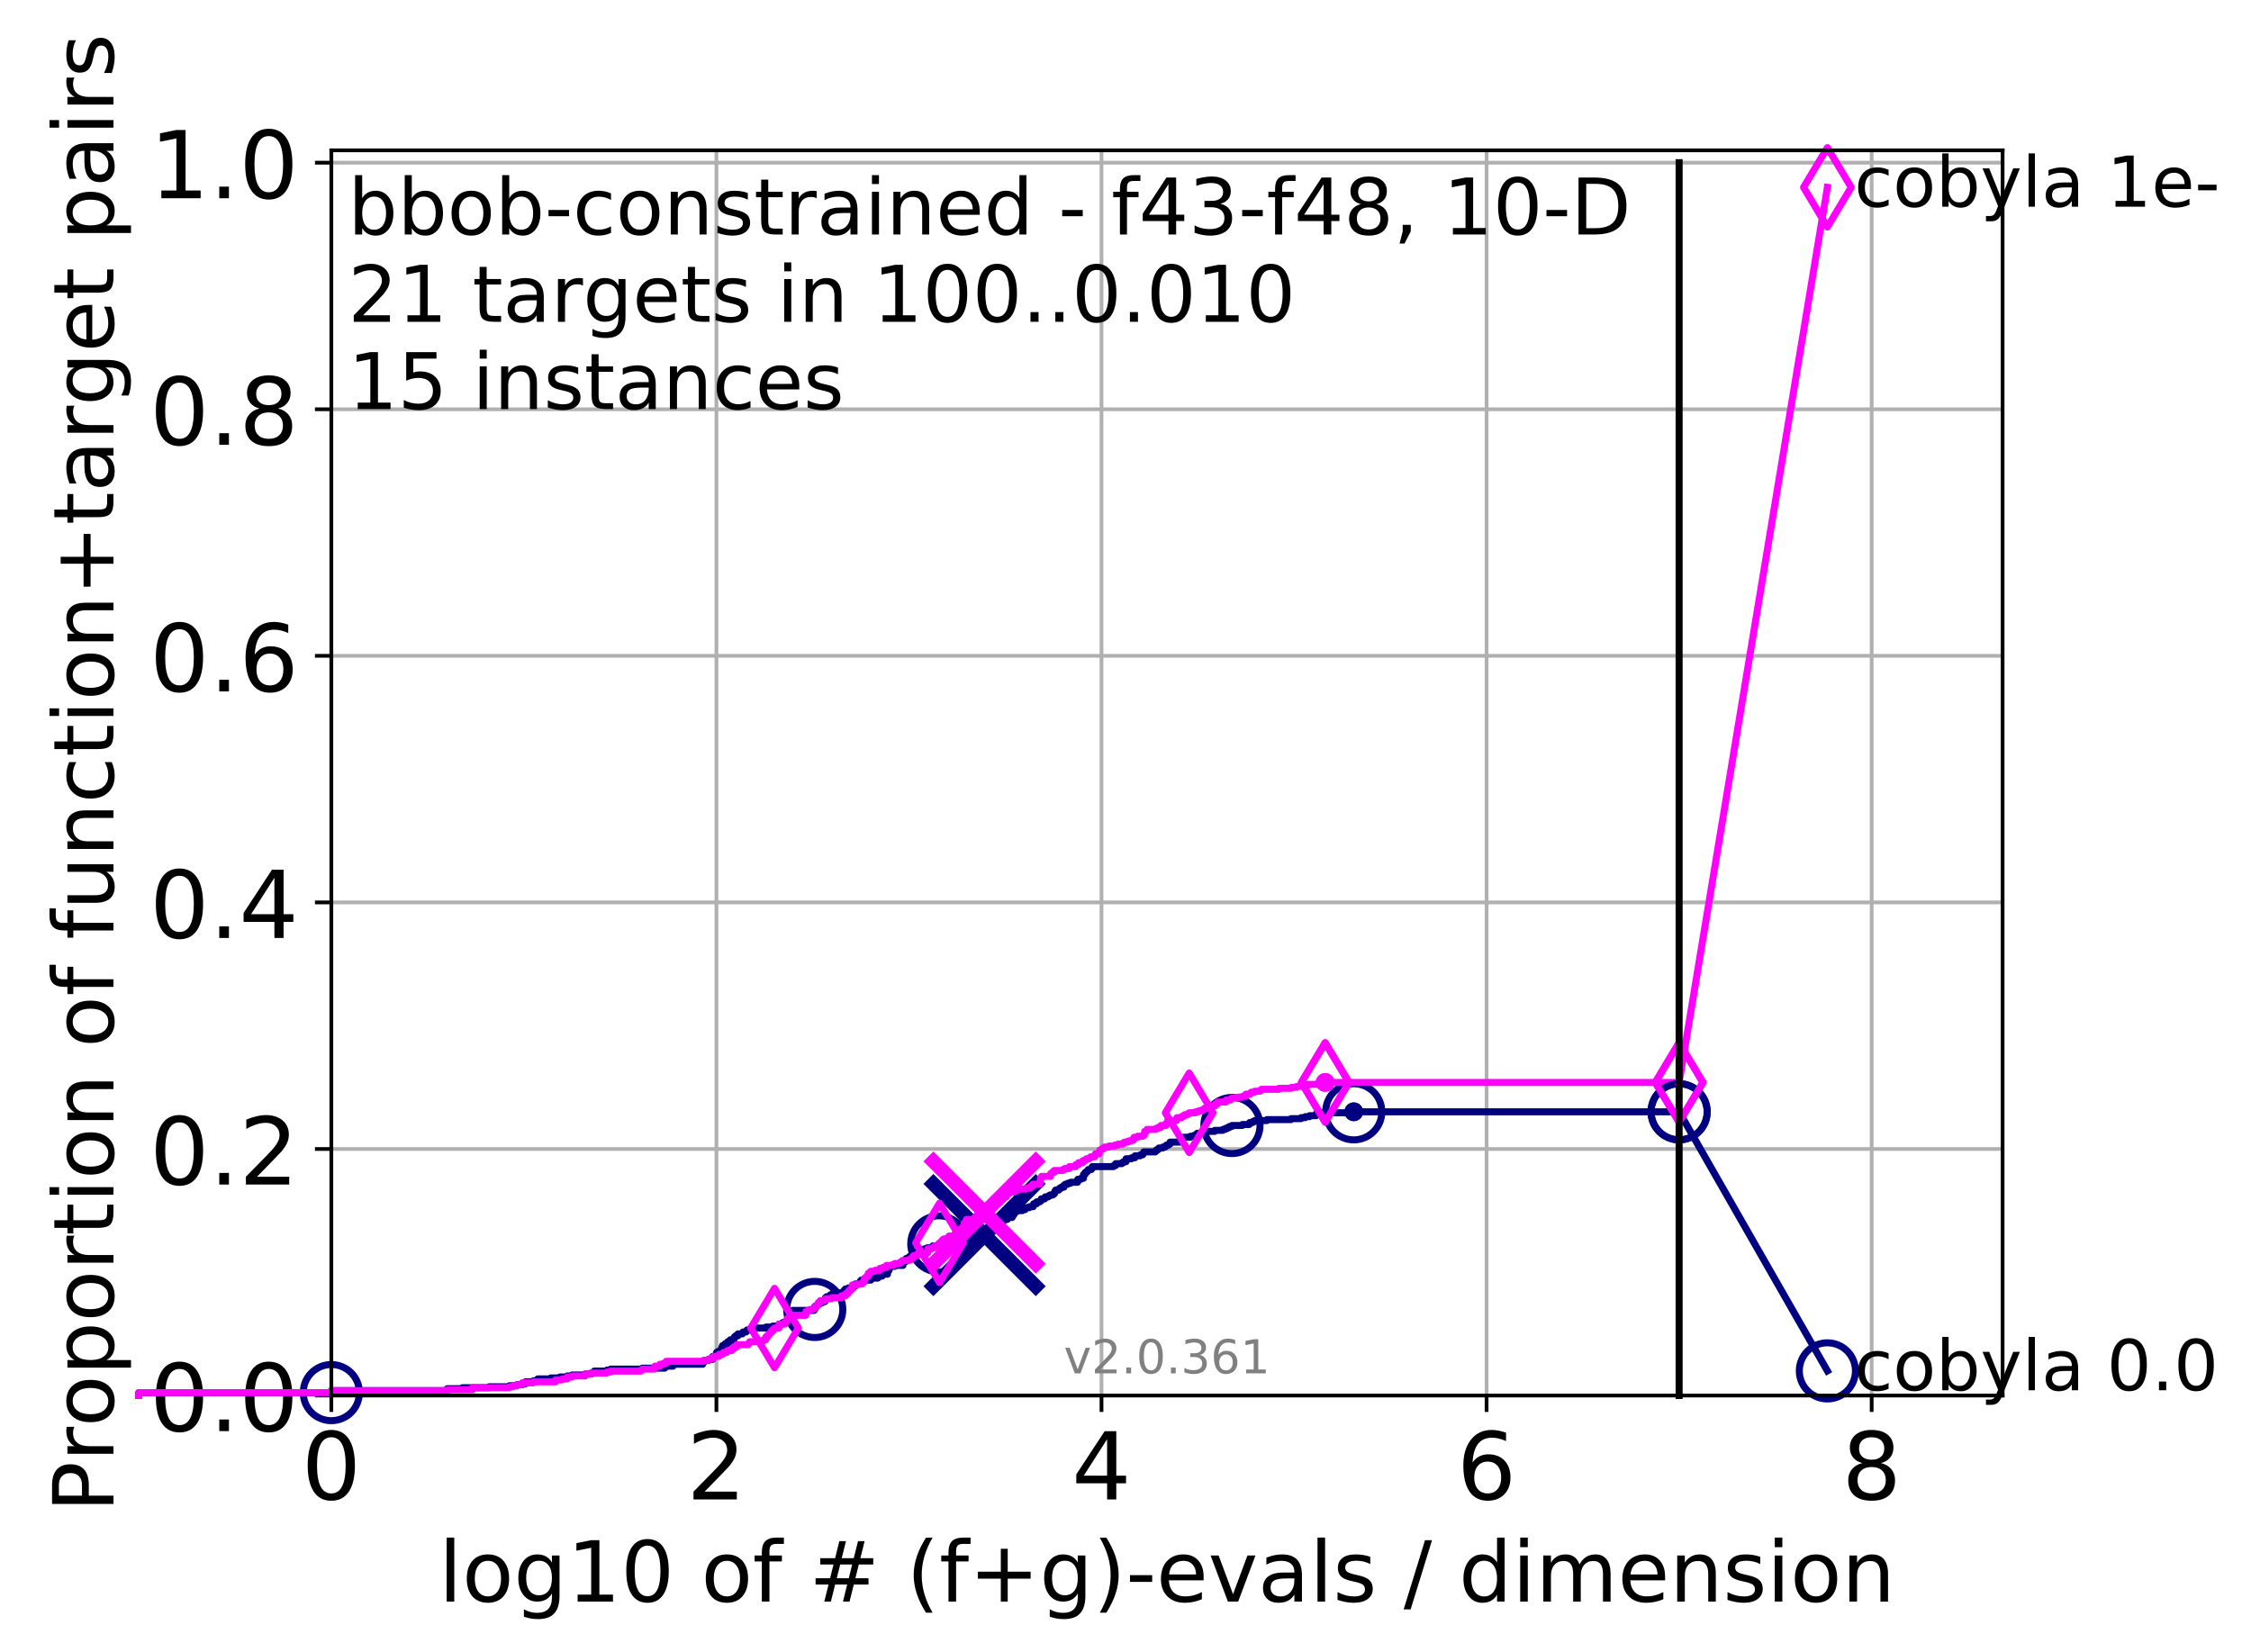 <?xml version="1.0" encoding="utf-8" standalone="no"?>
<!DOCTYPE svg PUBLIC "-//W3C//DTD SVG 1.1//EN"
  "http://www.w3.org/Graphics/SVG/1.1/DTD/svg11.dtd">
<!-- Created with matplotlib (http://matplotlib.org/) -->
<svg height="353pt" version="1.1" viewBox="0 0 481 353" width="481pt" xmlns="http://www.w3.org/2000/svg" xmlns:xlink="http://www.w3.org/1999/xlink">
 <defs>
  <style type="text/css">
*{stroke-linecap:butt;stroke-linejoin:round;}
  </style>
 </defs>
 <g id="figure_1">
  <g id="patch_1">
   <path d="M 0 353.222 
L 481.578 353.222 
L 481.578 0 
L 0 0 
z
" style="fill:#ffffff;"/>
  </g>
  <g id="axes_1">
   <g id="patch_2">
    <path d="M 70.8 298.245 
L 427.92 298.245 
L 427.92 32.133 
L 70.8 32.133 
z
" style="fill:#ffffff;"/>
   </g>
   <g id="matplotlib.axis_1">
    <g id="xtick_1">
     <g id="line2d_1">
      <path clip-path="url(#pc889829184)" d="M 70.8 298.245 
L 70.8 32.133 
" style="fill:none;stroke:#b0b0b0;stroke-linecap:square;stroke-width:0.8;"/>
     </g>
     <g id="line2d_2">
      <defs>
       <path d="M 0 0 
L 0 3.5 
" id="mec30d4e9ea" style="stroke:#000000;stroke-width:0.8;"/>
      </defs>
      <g>
       <use style="stroke:#000000;stroke-width:0.8;" x="70.8" xlink:href="#mec30d4e9ea" y="298.245"/>
      </g>
     </g>
     <g id="text_1">
      <!-- 0 -->
      <defs>
       <path d="M 31.781 66.406 
Q 24.172 66.406 20.328 58.906 
Q 16.5 51.422 16.5 36.375 
Q 16.5 21.391 20.328 13.891 
Q 24.172 6.391 31.781 6.391 
Q 39.453 6.391 43.281 13.891 
Q 47.125 21.391 47.125 36.375 
Q 47.125 51.422 43.281 58.906 
Q 39.453 66.406 31.781 66.406 
z
M 31.781 74.219 
Q 44.047 74.219 50.516 64.516 
Q 56.984 54.828 56.984 36.375 
Q 56.984 17.969 50.516 8.266 
Q 44.047 -1.422 31.781 -1.422 
Q 19.531 -1.422 13.062 8.266 
Q 6.594 17.969 6.594 36.375 
Q 6.594 54.828 13.062 64.516 
Q 19.531 74.219 31.781 74.219 
z
" id="DejaVuSans-30"/>
      </defs>
      <g transform="translate(64.438 320.442)scale(0.2 -0.2)">
       <use xlink:href="#DejaVuSans-30"/>
      </g>
     </g>
    </g>
    <g id="xtick_2">
     <g id="line2d_3">
      <path clip-path="url(#pc889829184)" d="M 153.086 298.245 
L 153.086 32.133 
" style="fill:none;stroke:#b0b0b0;stroke-linecap:square;stroke-width:0.8;"/>
     </g>
     <g id="line2d_4">
      <g>
       <use style="stroke:#000000;stroke-width:0.8;" x="153.086" xlink:href="#mec30d4e9ea" y="298.245"/>
      </g>
     </g>
     <g id="text_2">
      <!-- 2 -->
      <defs>
       <path d="M 19.188 8.297 
L 53.609 8.297 
L 53.609 0 
L 7.328 0 
L 7.328 8.297 
Q 12.938 14.109 22.625 23.891 
Q 32.328 33.688 34.812 36.531 
Q 39.547 41.844 41.422 45.531 
Q 43.312 49.219 43.312 52.781 
Q 43.312 58.594 39.234 62.25 
Q 35.156 65.922 28.609 65.922 
Q 23.969 65.922 18.812 64.312 
Q 13.672 62.703 7.812 59.422 
L 7.812 69.391 
Q 13.766 71.781 18.938 73 
Q 24.125 74.219 28.422 74.219 
Q 39.75 74.219 46.484 68.547 
Q 53.219 62.891 53.219 53.422 
Q 53.219 48.922 51.531 44.891 
Q 49.859 40.875 45.406 35.406 
Q 44.188 33.984 37.641 27.219 
Q 31.109 20.453 19.188 8.297 
z
" id="DejaVuSans-32"/>
      </defs>
      <g transform="translate(146.723 320.442)scale(0.2 -0.2)">
       <use xlink:href="#DejaVuSans-32"/>
      </g>
     </g>
    </g>
    <g id="xtick_3">
     <g id="line2d_5">
      <path clip-path="url(#pc889829184)" d="M 235.371 298.245 
L 235.371 32.133 
" style="fill:none;stroke:#b0b0b0;stroke-linecap:square;stroke-width:0.8;"/>
     </g>
     <g id="line2d_6">
      <g>
       <use style="stroke:#000000;stroke-width:0.8;" x="235.371" xlink:href="#mec30d4e9ea" y="298.245"/>
      </g>
     </g>
     <g id="text_3">
      <!-- 4 -->
      <defs>
       <path d="M 37.797 64.312 
L 12.891 25.391 
L 37.797 25.391 
z
M 35.203 72.906 
L 47.609 72.906 
L 47.609 25.391 
L 58.016 25.391 
L 58.016 17.188 
L 47.609 17.188 
L 47.609 0 
L 37.797 0 
L 37.797 17.188 
L 4.891 17.188 
L 4.891 26.703 
z
" id="DejaVuSans-34"/>
      </defs>
      <g transform="translate(229.009 320.442)scale(0.2 -0.2)">
       <use xlink:href="#DejaVuSans-34"/>
      </g>
     </g>
    </g>
    <g id="xtick_4">
     <g id="line2d_7">
      <path clip-path="url(#pc889829184)" d="M 317.657 298.245 
L 317.657 32.133 
" style="fill:none;stroke:#b0b0b0;stroke-linecap:square;stroke-width:0.8;"/>
     </g>
     <g id="line2d_8">
      <g>
       <use style="stroke:#000000;stroke-width:0.8;" x="317.657" xlink:href="#mec30d4e9ea" y="298.245"/>
      </g>
     </g>
     <g id="text_4">
      <!-- 6 -->
      <defs>
       <path d="M 33.016 40.375 
Q 26.375 40.375 22.484 35.828 
Q 18.609 31.297 18.609 23.391 
Q 18.609 15.531 22.484 10.953 
Q 26.375 6.391 33.016 6.391 
Q 39.656 6.391 43.531 10.953 
Q 47.406 15.531 47.406 23.391 
Q 47.406 31.297 43.531 35.828 
Q 39.656 40.375 33.016 40.375 
z
M 52.594 71.297 
L 52.594 62.312 
Q 48.875 64.062 45.094 64.984 
Q 41.312 65.922 37.594 65.922 
Q 27.828 65.922 22.672 59.328 
Q 17.531 52.734 16.797 39.406 
Q 19.672 43.656 24.016 45.922 
Q 28.375 48.188 33.594 48.188 
Q 44.578 48.188 50.953 41.516 
Q 57.328 34.859 57.328 23.391 
Q 57.328 12.156 50.688 5.359 
Q 44.047 -1.422 33.016 -1.422 
Q 20.359 -1.422 13.672 8.266 
Q 6.984 17.969 6.984 36.375 
Q 6.984 53.656 15.188 63.938 
Q 23.391 74.219 37.203 74.219 
Q 40.922 74.219 44.703 73.484 
Q 48.484 72.75 52.594 71.297 
z
" id="DejaVuSans-36"/>
      </defs>
      <g transform="translate(311.295 320.442)scale(0.2 -0.2)">
       <use xlink:href="#DejaVuSans-36"/>
      </g>
     </g>
    </g>
    <g id="xtick_5">
     <g id="line2d_9">
      <path clip-path="url(#pc889829184)" d="M 399.943 298.245 
L 399.943 32.133 
" style="fill:none;stroke:#b0b0b0;stroke-linecap:square;stroke-width:0.8;"/>
     </g>
     <g id="line2d_10">
      <g>
       <use style="stroke:#000000;stroke-width:0.8;" x="399.943" xlink:href="#mec30d4e9ea" y="298.245"/>
      </g>
     </g>
     <g id="text_5">
      <!-- 8 -->
      <defs>
       <path d="M 31.781 34.625 
Q 24.75 34.625 20.719 30.859 
Q 16.703 27.094 16.703 20.516 
Q 16.703 13.922 20.719 10.156 
Q 24.75 6.391 31.781 6.391 
Q 38.812 6.391 42.859 10.172 
Q 46.922 13.969 46.922 20.516 
Q 46.922 27.094 42.891 30.859 
Q 38.875 34.625 31.781 34.625 
z
M 21.922 38.812 
Q 15.578 40.375 12.031 44.719 
Q 8.5 49.078 8.5 55.328 
Q 8.5 64.062 14.719 69.141 
Q 20.953 74.219 31.781 74.219 
Q 42.672 74.219 48.875 69.141 
Q 55.078 64.062 55.078 55.328 
Q 55.078 49.078 51.531 44.719 
Q 48 40.375 41.703 38.812 
Q 48.828 37.156 52.797 32.312 
Q 56.781 27.484 56.781 20.516 
Q 56.781 9.906 50.312 4.234 
Q 43.844 -1.422 31.781 -1.422 
Q 19.734 -1.422 13.25 4.234 
Q 6.781 9.906 6.781 20.516 
Q 6.781 27.484 10.781 32.312 
Q 14.797 37.156 21.922 38.812 
z
M 18.312 54.391 
Q 18.312 48.734 21.844 45.562 
Q 25.391 42.391 31.781 42.391 
Q 38.141 42.391 41.719 45.562 
Q 45.312 48.734 45.312 54.391 
Q 45.312 60.062 41.719 63.234 
Q 38.141 66.406 31.781 66.406 
Q 25.391 66.406 21.844 63.234 
Q 18.312 60.062 18.312 54.391 
z
" id="DejaVuSans-38"/>
      </defs>
      <g transform="translate(393.58 320.442)scale(0.2 -0.2)">
       <use xlink:href="#DejaVuSans-38"/>
      </g>
     </g>
    </g>
    <g id="text_6">
     <!-- log10 of # (f+g)-evals / dimension -->
     <defs>
      <path d="M 9.422 75.984 
L 18.406 75.984 
L 18.406 0 
L 9.422 0 
z
" id="DejaVuSans-6c"/>
      <path d="M 30.609 48.391 
Q 23.391 48.391 19.188 42.75 
Q 14.984 37.109 14.984 27.297 
Q 14.984 17.484 19.156 11.844 
Q 23.344 6.203 30.609 6.203 
Q 37.797 6.203 41.984 11.859 
Q 46.188 17.531 46.188 27.297 
Q 46.188 37.016 41.984 42.703 
Q 37.797 48.391 30.609 48.391 
z
M 30.609 56 
Q 42.328 56 49.016 48.375 
Q 55.719 40.766 55.719 27.297 
Q 55.719 13.875 49.016 6.219 
Q 42.328 -1.422 30.609 -1.422 
Q 18.844 -1.422 12.172 6.219 
Q 5.516 13.875 5.516 27.297 
Q 5.516 40.766 12.172 48.375 
Q 18.844 56 30.609 56 
z
" id="DejaVuSans-6f"/>
      <path d="M 45.406 27.984 
Q 45.406 37.75 41.375 43.109 
Q 37.359 48.484 30.078 48.484 
Q 22.859 48.484 18.828 43.109 
Q 14.797 37.75 14.797 27.984 
Q 14.797 18.266 18.828 12.891 
Q 22.859 7.516 30.078 7.516 
Q 37.359 7.516 41.375 12.891 
Q 45.406 18.266 45.406 27.984 
z
M 54.391 6.781 
Q 54.391 -7.172 48.188 -13.984 
Q 42 -20.797 29.203 -20.797 
Q 24.469 -20.797 20.266 -20.094 
Q 16.062 -19.391 12.109 -17.922 
L 12.109 -9.188 
Q 16.062 -11.328 19.922 -12.344 
Q 23.781 -13.375 27.781 -13.375 
Q 36.625 -13.375 41.016 -8.766 
Q 45.406 -4.156 45.406 5.172 
L 45.406 9.625 
Q 42.625 4.781 38.281 2.391 
Q 33.938 0 27.875 0 
Q 17.828 0 11.672 7.656 
Q 5.516 15.328 5.516 27.984 
Q 5.516 40.672 11.672 48.328 
Q 17.828 56 27.875 56 
Q 33.938 56 38.281 53.609 
Q 42.625 51.219 45.406 46.391 
L 45.406 54.688 
L 54.391 54.688 
z
" id="DejaVuSans-67"/>
      <path d="M 12.406 8.297 
L 28.516 8.297 
L 28.516 63.922 
L 10.984 60.406 
L 10.984 69.391 
L 28.422 72.906 
L 38.281 72.906 
L 38.281 8.297 
L 54.391 8.297 
L 54.391 0 
L 12.406 0 
z
" id="DejaVuSans-31"/>
      <path id="DejaVuSans-20"/>
      <path d="M 37.109 75.984 
L 37.109 68.5 
L 28.516 68.5 
Q 23.688 68.5 21.797 66.547 
Q 19.922 64.594 19.922 59.516 
L 19.922 54.688 
L 34.719 54.688 
L 34.719 47.703 
L 19.922 47.703 
L 19.922 0 
L 10.891 0 
L 10.891 47.703 
L 2.297 47.703 
L 2.297 54.688 
L 10.891 54.688 
L 10.891 58.5 
Q 10.891 67.625 15.141 71.797 
Q 19.391 75.984 28.609 75.984 
z
" id="DejaVuSans-66"/>
      <path d="M 51.125 44 
L 36.922 44 
L 32.812 27.688 
L 47.125 27.688 
z
M 43.797 71.781 
L 38.719 51.516 
L 52.984 51.516 
L 58.109 71.781 
L 65.922 71.781 
L 60.891 51.516 
L 76.125 51.516 
L 76.125 44 
L 58.984 44 
L 54.984 27.688 
L 70.516 27.688 
L 70.516 20.219 
L 53.078 20.219 
L 48 0 
L 40.188 0 
L 45.219 20.219 
L 30.906 20.219 
L 25.875 0 
L 18.016 0 
L 23.094 20.219 
L 7.719 20.219 
L 7.719 27.688 
L 24.906 27.688 
L 29 44 
L 13.281 44 
L 13.281 51.516 
L 30.906 51.516 
L 35.891 71.781 
z
" id="DejaVuSans-23"/>
      <path d="M 31 75.875 
Q 24.469 64.656 21.281 53.656 
Q 18.109 42.672 18.109 31.391 
Q 18.109 20.125 21.312 9.062 
Q 24.516 -2 31 -13.188 
L 23.188 -13.188 
Q 15.875 -1.703 12.234 9.375 
Q 8.594 20.453 8.594 31.391 
Q 8.594 42.281 12.203 53.312 
Q 15.828 64.359 23.188 75.875 
z
" id="DejaVuSans-28"/>
      <path d="M 46 62.703 
L 46 35.5 
L 73.188 35.5 
L 73.188 27.203 
L 46 27.203 
L 46 0 
L 37.797 0 
L 37.797 27.203 
L 10.594 27.203 
L 10.594 35.5 
L 37.797 35.5 
L 37.797 62.703 
z
" id="DejaVuSans-2b"/>
      <path d="M 8.016 75.875 
L 15.828 75.875 
Q 23.141 64.359 26.781 53.312 
Q 30.422 42.281 30.422 31.391 
Q 30.422 20.453 26.781 9.375 
Q 23.141 -1.703 15.828 -13.188 
L 8.016 -13.188 
Q 14.5 -2 17.703 9.062 
Q 20.906 20.125 20.906 31.391 
Q 20.906 42.672 17.703 53.656 
Q 14.5 64.656 8.016 75.875 
z
" id="DejaVuSans-29"/>
      <path d="M 4.891 31.391 
L 31.203 31.391 
L 31.203 23.391 
L 4.891 23.391 
z
" id="DejaVuSans-2d"/>
      <path d="M 56.203 29.594 
L 56.203 25.203 
L 14.891 25.203 
Q 15.484 15.922 20.484 11.062 
Q 25.484 6.203 34.422 6.203 
Q 39.594 6.203 44.453 7.469 
Q 49.312 8.734 54.109 11.281 
L 54.109 2.781 
Q 49.266 0.734 44.188 -0.344 
Q 39.109 -1.422 33.891 -1.422 
Q 20.797 -1.422 13.156 6.188 
Q 5.516 13.812 5.516 26.812 
Q 5.516 40.234 12.766 48.109 
Q 20.016 56 32.328 56 
Q 43.359 56 49.781 48.891 
Q 56.203 41.797 56.203 29.594 
z
M 47.219 32.234 
Q 47.125 39.594 43.094 43.984 
Q 39.062 48.391 32.422 48.391 
Q 24.906 48.391 20.391 44.141 
Q 15.875 39.891 15.188 32.172 
z
" id="DejaVuSans-65"/>
      <path d="M 2.984 54.688 
L 12.5 54.688 
L 29.594 8.797 
L 46.688 54.688 
L 56.203 54.688 
L 35.688 0 
L 23.484 0 
z
" id="DejaVuSans-76"/>
      <path d="M 34.281 27.484 
Q 23.391 27.484 19.188 25 
Q 14.984 22.516 14.984 16.5 
Q 14.984 11.719 18.141 8.906 
Q 21.297 6.109 26.703 6.109 
Q 34.188 6.109 38.703 11.406 
Q 43.219 16.703 43.219 25.484 
L 43.219 27.484 
z
M 52.203 31.203 
L 52.203 0 
L 43.219 0 
L 43.219 8.297 
Q 40.141 3.328 35.547 0.953 
Q 30.953 -1.422 24.312 -1.422 
Q 15.922 -1.422 10.953 3.297 
Q 6 8.016 6 15.922 
Q 6 25.141 12.172 29.828 
Q 18.359 34.516 30.609 34.516 
L 43.219 34.516 
L 43.219 35.406 
Q 43.219 41.609 39.141 45 
Q 35.062 48.391 27.688 48.391 
Q 23 48.391 18.547 47.266 
Q 14.109 46.141 10.016 43.891 
L 10.016 52.203 
Q 14.938 54.109 19.578 55.047 
Q 24.219 56 28.609 56 
Q 40.484 56 46.344 49.844 
Q 52.203 43.703 52.203 31.203 
z
" id="DejaVuSans-61"/>
      <path d="M 44.281 53.078 
L 44.281 44.578 
Q 40.484 46.531 36.375 47.5 
Q 32.281 48.484 27.875 48.484 
Q 21.188 48.484 17.844 46.438 
Q 14.5 44.391 14.5 40.281 
Q 14.5 37.156 16.891 35.375 
Q 19.281 33.594 26.516 31.984 
L 29.594 31.297 
Q 39.156 29.25 43.188 25.516 
Q 47.219 21.781 47.219 15.094 
Q 47.219 7.469 41.188 3.016 
Q 35.156 -1.422 24.609 -1.422 
Q 20.219 -1.422 15.453 -0.562 
Q 10.688 0.297 5.422 2 
L 5.422 11.281 
Q 10.406 8.688 15.234 7.391 
Q 20.062 6.109 24.812 6.109 
Q 31.156 6.109 34.562 8.281 
Q 37.984 10.453 37.984 14.406 
Q 37.984 18.062 35.516 20.016 
Q 33.062 21.969 24.703 23.781 
L 21.578 24.516 
Q 13.234 26.266 9.516 29.906 
Q 5.812 33.547 5.812 39.891 
Q 5.812 47.609 11.281 51.797 
Q 16.75 56 26.812 56 
Q 31.781 56 36.172 55.266 
Q 40.578 54.547 44.281 53.078 
z
" id="DejaVuSans-73"/>
      <path d="M 25.391 72.906 
L 33.688 72.906 
L 8.297 -9.281 
L 0 -9.281 
z
" id="DejaVuSans-2f"/>
      <path d="M 45.406 46.391 
L 45.406 75.984 
L 54.391 75.984 
L 54.391 0 
L 45.406 0 
L 45.406 8.203 
Q 42.578 3.328 38.25 0.953 
Q 33.938 -1.422 27.875 -1.422 
Q 17.969 -1.422 11.734 6.484 
Q 5.516 14.406 5.516 27.297 
Q 5.516 40.188 11.734 48.094 
Q 17.969 56 27.875 56 
Q 33.938 56 38.25 53.625 
Q 42.578 51.266 45.406 46.391 
z
M 14.797 27.297 
Q 14.797 17.391 18.875 11.75 
Q 22.953 6.109 30.078 6.109 
Q 37.203 6.109 41.297 11.75 
Q 45.406 17.391 45.406 27.297 
Q 45.406 37.203 41.297 42.844 
Q 37.203 48.484 30.078 48.484 
Q 22.953 48.484 18.875 42.844 
Q 14.797 37.203 14.797 27.297 
z
" id="DejaVuSans-64"/>
      <path d="M 9.422 54.688 
L 18.406 54.688 
L 18.406 0 
L 9.422 0 
z
M 9.422 75.984 
L 18.406 75.984 
L 18.406 64.594 
L 9.422 64.594 
z
" id="DejaVuSans-69"/>
      <path d="M 52 44.188 
Q 55.375 50.25 60.062 53.125 
Q 64.75 56 71.094 56 
Q 79.641 56 84.281 50.016 
Q 88.922 44.047 88.922 33.016 
L 88.922 0 
L 79.891 0 
L 79.891 32.719 
Q 79.891 40.578 77.094 44.375 
Q 74.312 48.188 68.609 48.188 
Q 61.625 48.188 57.562 43.547 
Q 53.516 38.922 53.516 30.906 
L 53.516 0 
L 44.484 0 
L 44.484 32.719 
Q 44.484 40.625 41.703 44.406 
Q 38.922 48.188 33.109 48.188 
Q 26.219 48.188 22.156 43.531 
Q 18.109 38.875 18.109 30.906 
L 18.109 0 
L 9.078 0 
L 9.078 54.688 
L 18.109 54.688 
L 18.109 46.188 
Q 21.188 51.219 25.484 53.609 
Q 29.781 56 35.688 56 
Q 41.656 56 45.828 52.969 
Q 50 49.953 52 44.188 
z
" id="DejaVuSans-6d"/>
      <path d="M 54.891 33.016 
L 54.891 0 
L 45.906 0 
L 45.906 32.719 
Q 45.906 40.484 42.875 44.328 
Q 39.844 48.188 33.797 48.188 
Q 26.516 48.188 22.312 43.547 
Q 18.109 38.922 18.109 30.906 
L 18.109 0 
L 9.078 0 
L 9.078 54.688 
L 18.109 54.688 
L 18.109 46.188 
Q 21.344 51.125 25.703 53.562 
Q 30.078 56 35.797 56 
Q 45.219 56 50.047 50.172 
Q 54.891 44.344 54.891 33.016 
z
" id="DejaVuSans-6e"/>
     </defs>
     <g transform="translate(93.753 342.279)scale(0.18 -0.18)">
      <use xlink:href="#DejaVuSans-6c"/>
      <use x="27.783" xlink:href="#DejaVuSans-6f"/>
      <use x="88.965" xlink:href="#DejaVuSans-67"/>
      <use x="152.441" xlink:href="#DejaVuSans-31"/>
      <use x="216.064" xlink:href="#DejaVuSans-30"/>
      <use x="279.688" xlink:href="#DejaVuSans-20"/>
      <use x="311.475" xlink:href="#DejaVuSans-6f"/>
      <use x="372.656" xlink:href="#DejaVuSans-66"/>
      <use x="407.861" xlink:href="#DejaVuSans-20"/>
      <use x="439.648" xlink:href="#DejaVuSans-23"/>
      <use x="523.438" xlink:href="#DejaVuSans-20"/>
      <use x="555.225" xlink:href="#DejaVuSans-28"/>
      <use x="594.238" xlink:href="#DejaVuSans-66"/>
      <use x="629.443" xlink:href="#DejaVuSans-2b"/>
      <use x="713.232" xlink:href="#DejaVuSans-67"/>
      <use x="776.709" xlink:href="#DejaVuSans-29"/>
      <use x="815.723" xlink:href="#DejaVuSans-2d"/>
      <use x="851.807" xlink:href="#DejaVuSans-65"/>
      <use x="913.33" xlink:href="#DejaVuSans-76"/>
      <use x="972.51" xlink:href="#DejaVuSans-61"/>
      <use x="1033.789" xlink:href="#DejaVuSans-6c"/>
      <use x="1061.572" xlink:href="#DejaVuSans-73"/>
      <use x="1113.672" xlink:href="#DejaVuSans-20"/>
      <use x="1145.459" xlink:href="#DejaVuSans-2f"/>
      <use x="1179.15" xlink:href="#DejaVuSans-20"/>
      <use x="1210.938" xlink:href="#DejaVuSans-64"/>
      <use x="1274.414" xlink:href="#DejaVuSans-69"/>
      <use x="1302.197" xlink:href="#DejaVuSans-6d"/>
      <use x="1399.609" xlink:href="#DejaVuSans-65"/>
      <use x="1461.133" xlink:href="#DejaVuSans-6e"/>
      <use x="1524.512" xlink:href="#DejaVuSans-73"/>
      <use x="1576.611" xlink:href="#DejaVuSans-69"/>
      <use x="1604.395" xlink:href="#DejaVuSans-6f"/>
      <use x="1665.576" xlink:href="#DejaVuSans-6e"/>
     </g>
    </g>
   </g>
   <g id="matplotlib.axis_2">
    <g id="ytick_1">
     <g id="line2d_11">
      <path clip-path="url(#pc889829184)" d="M 70.8 298.245 
L 427.92 298.245 
" style="fill:none;stroke:#b0b0b0;stroke-linecap:square;stroke-width:0.8;"/>
     </g>
     <g id="line2d_12">
      <defs>
       <path d="M 0 0 
L -3.5 0 
" id="ma62eb62917" style="stroke:#000000;stroke-width:0.8;"/>
      </defs>
      <g>
       <use style="stroke:#000000;stroke-width:0.8;" x="70.8" xlink:href="#ma62eb62917" y="298.245"/>
      </g>
     </g>
     <g id="text_7">
      <!-- 0.0 -->
      <defs>
       <path d="M 10.688 12.406 
L 21 12.406 
L 21 0 
L 10.688 0 
z
" id="DejaVuSans-2e"/>
      </defs>
      <g transform="translate(31.994 305.844)scale(0.2 -0.2)">
       <use xlink:href="#DejaVuSans-30"/>
       <use x="63.623" xlink:href="#DejaVuSans-2e"/>
       <use x="95.41" xlink:href="#DejaVuSans-30"/>
      </g>
     </g>
    </g>
    <g id="ytick_2">
     <g id="line2d_13">
      <path clip-path="url(#pc889829184)" d="M 70.8 245.55 
L 427.92 245.55 
" style="fill:none;stroke:#b0b0b0;stroke-linecap:square;stroke-width:0.8;"/>
     </g>
     <g id="line2d_14">
      <g>
       <use style="stroke:#000000;stroke-width:0.8;" x="70.8" xlink:href="#ma62eb62917" y="245.55"/>
      </g>
     </g>
     <g id="text_8">
      <!-- 0.2 -->
      <g transform="translate(31.994 253.148)scale(0.2 -0.2)">
       <use xlink:href="#DejaVuSans-30"/>
       <use x="63.623" xlink:href="#DejaVuSans-2e"/>
       <use x="95.41" xlink:href="#DejaVuSans-32"/>
      </g>
     </g>
    </g>
    <g id="ytick_3">
     <g id="line2d_15">
      <path clip-path="url(#pc889829184)" d="M 70.8 192.854 
L 427.92 192.854 
" style="fill:none;stroke:#b0b0b0;stroke-linecap:square;stroke-width:0.8;"/>
     </g>
     <g id="line2d_16">
      <g>
       <use style="stroke:#000000;stroke-width:0.8;" x="70.8" xlink:href="#ma62eb62917" y="192.854"/>
      </g>
     </g>
     <g id="text_9">
      <!-- 0.4 -->
      <g transform="translate(31.994 200.453)scale(0.2 -0.2)">
       <use xlink:href="#DejaVuSans-30"/>
       <use x="63.623" xlink:href="#DejaVuSans-2e"/>
       <use x="95.41" xlink:href="#DejaVuSans-34"/>
      </g>
     </g>
    </g>
    <g id="ytick_4">
     <g id="line2d_17">
      <path clip-path="url(#pc889829184)" d="M 70.8 140.159 
L 427.92 140.159 
" style="fill:none;stroke:#b0b0b0;stroke-linecap:square;stroke-width:0.8;"/>
     </g>
     <g id="line2d_18">
      <g>
       <use style="stroke:#000000;stroke-width:0.8;" x="70.8" xlink:href="#ma62eb62917" y="140.159"/>
      </g>
     </g>
     <g id="text_10">
      <!-- 0.6 -->
      <g transform="translate(31.994 147.757)scale(0.2 -0.2)">
       <use xlink:href="#DejaVuSans-30"/>
       <use x="63.623" xlink:href="#DejaVuSans-2e"/>
       <use x="95.41" xlink:href="#DejaVuSans-36"/>
      </g>
     </g>
    </g>
    <g id="ytick_5">
     <g id="line2d_19">
      <path clip-path="url(#pc889829184)" d="M 70.8 87.464 
L 427.92 87.464 
" style="fill:none;stroke:#b0b0b0;stroke-linecap:square;stroke-width:0.8;"/>
     </g>
     <g id="line2d_20">
      <g>
       <use style="stroke:#000000;stroke-width:0.8;" x="70.8" xlink:href="#ma62eb62917" y="87.464"/>
      </g>
     </g>
     <g id="text_11">
      <!-- 0.8 -->
      <g transform="translate(31.994 95.062)scale(0.2 -0.2)">
       <use xlink:href="#DejaVuSans-30"/>
       <use x="63.623" xlink:href="#DejaVuSans-2e"/>
       <use x="95.41" xlink:href="#DejaVuSans-38"/>
      </g>
     </g>
    </g>
    <g id="ytick_6">
     <g id="line2d_21">
      <path clip-path="url(#pc889829184)" d="M 70.8 34.768 
L 427.92 34.768 
" style="fill:none;stroke:#b0b0b0;stroke-linecap:square;stroke-width:0.8;"/>
     </g>
     <g id="line2d_22">
      <g>
       <use style="stroke:#000000;stroke-width:0.8;" x="70.8" xlink:href="#ma62eb62917" y="34.768"/>
      </g>
     </g>
     <g id="text_12">
      <!-- 1.0 -->
      <g transform="translate(31.994 42.367)scale(0.2 -0.2)">
       <use xlink:href="#DejaVuSans-31"/>
       <use x="63.623" xlink:href="#DejaVuSans-2e"/>
       <use x="95.41" xlink:href="#DejaVuSans-30"/>
      </g>
     </g>
    </g>
    <g id="text_13">
     <!-- Proportion of function+target pairs -->
     <defs>
      <path d="M 19.672 64.797 
L 19.672 37.406 
L 32.078 37.406 
Q 38.969 37.406 42.719 40.969 
Q 46.484 44.531 46.484 51.125 
Q 46.484 57.672 42.719 61.234 
Q 38.969 64.797 32.078 64.797 
z
M 9.812 72.906 
L 32.078 72.906 
Q 44.344 72.906 50.609 67.359 
Q 56.891 61.812 56.891 51.125 
Q 56.891 40.328 50.609 34.812 
Q 44.344 29.297 32.078 29.297 
L 19.672 29.297 
L 19.672 0 
L 9.812 0 
z
" id="DejaVuSans-50"/>
      <path d="M 41.109 46.297 
Q 39.594 47.172 37.812 47.578 
Q 36.031 48 33.891 48 
Q 26.266 48 22.188 43.047 
Q 18.109 38.094 18.109 28.812 
L 18.109 0 
L 9.078 0 
L 9.078 54.688 
L 18.109 54.688 
L 18.109 46.188 
Q 20.953 51.172 25.484 53.578 
Q 30.031 56 36.531 56 
Q 37.453 56 38.578 55.875 
Q 39.703 55.766 41.062 55.516 
z
" id="DejaVuSans-72"/>
      <path d="M 18.109 8.203 
L 18.109 -20.797 
L 9.078 -20.797 
L 9.078 54.688 
L 18.109 54.688 
L 18.109 46.391 
Q 20.953 51.266 25.266 53.625 
Q 29.594 56 35.594 56 
Q 45.562 56 51.781 48.094 
Q 58.016 40.188 58.016 27.297 
Q 58.016 14.406 51.781 6.484 
Q 45.562 -1.422 35.594 -1.422 
Q 29.594 -1.422 25.266 0.953 
Q 20.953 3.328 18.109 8.203 
z
M 48.688 27.297 
Q 48.688 37.203 44.609 42.844 
Q 40.531 48.484 33.406 48.484 
Q 26.266 48.484 22.188 42.844 
Q 18.109 37.203 18.109 27.297 
Q 18.109 17.391 22.188 11.75 
Q 26.266 6.109 33.406 6.109 
Q 40.531 6.109 44.609 11.75 
Q 48.688 17.391 48.688 27.297 
z
" id="DejaVuSans-70"/>
      <path d="M 18.312 70.219 
L 18.312 54.688 
L 36.812 54.688 
L 36.812 47.703 
L 18.312 47.703 
L 18.312 18.016 
Q 18.312 11.328 20.141 9.422 
Q 21.969 7.516 27.594 7.516 
L 36.812 7.516 
L 36.812 0 
L 27.594 0 
Q 17.188 0 13.234 3.875 
Q 9.281 7.766 9.281 18.016 
L 9.281 47.703 
L 2.688 47.703 
L 2.688 54.688 
L 9.281 54.688 
L 9.281 70.219 
z
" id="DejaVuSans-74"/>
      <path d="M 8.5 21.578 
L 8.5 54.688 
L 17.484 54.688 
L 17.484 21.922 
Q 17.484 14.156 20.5 10.266 
Q 23.531 6.391 29.594 6.391 
Q 36.859 6.391 41.078 11.031 
Q 45.312 15.672 45.312 23.688 
L 45.312 54.688 
L 54.297 54.688 
L 54.297 0 
L 45.312 0 
L 45.312 8.406 
Q 42.047 3.422 37.719 1 
Q 33.406 -1.422 27.688 -1.422 
Q 18.266 -1.422 13.375 4.438 
Q 8.5 10.297 8.5 21.578 
z
M 31.109 56 
z
" id="DejaVuSans-75"/>
      <path d="M 48.781 52.594 
L 48.781 44.188 
Q 44.969 46.297 41.141 47.344 
Q 37.312 48.391 33.406 48.391 
Q 24.656 48.391 19.812 42.844 
Q 14.984 37.312 14.984 27.297 
Q 14.984 17.281 19.812 11.734 
Q 24.656 6.203 33.406 6.203 
Q 37.312 6.203 41.141 7.25 
Q 44.969 8.297 48.781 10.406 
L 48.781 2.094 
Q 45.016 0.344 40.984 -0.531 
Q 36.969 -1.422 32.422 -1.422 
Q 20.062 -1.422 12.781 6.344 
Q 5.516 14.109 5.516 27.297 
Q 5.516 40.672 12.859 48.328 
Q 20.219 56 33.016 56 
Q 37.156 56 41.109 55.141 
Q 45.062 54.297 48.781 52.594 
z
" id="DejaVuSans-63"/>
     </defs>
     <g transform="translate(24.25 323.179)rotate(-90)scale(0.18 -0.18)">
      <use xlink:href="#DejaVuSans-50"/>
      <use x="60.287" xlink:href="#DejaVuSans-72"/>
      <use x="101.369" xlink:href="#DejaVuSans-6f"/>
      <use x="162.551" xlink:href="#DejaVuSans-70"/>
      <use x="226.027" xlink:href="#DejaVuSans-6f"/>
      <use x="287.209" xlink:href="#DejaVuSans-72"/>
      <use x="328.322" xlink:href="#DejaVuSans-74"/>
      <use x="367.531" xlink:href="#DejaVuSans-69"/>
      <use x="395.314" xlink:href="#DejaVuSans-6f"/>
      <use x="456.496" xlink:href="#DejaVuSans-6e"/>
      <use x="519.875" xlink:href="#DejaVuSans-20"/>
      <use x="551.662" xlink:href="#DejaVuSans-6f"/>
      <use x="612.844" xlink:href="#DejaVuSans-66"/>
      <use x="648.049" xlink:href="#DejaVuSans-20"/>
      <use x="679.836" xlink:href="#DejaVuSans-66"/>
      <use x="715.041" xlink:href="#DejaVuSans-75"/>
      <use x="778.42" xlink:href="#DejaVuSans-6e"/>
      <use x="841.799" xlink:href="#DejaVuSans-63"/>
      <use x="896.779" xlink:href="#DejaVuSans-74"/>
      <use x="935.988" xlink:href="#DejaVuSans-69"/>
      <use x="963.771" xlink:href="#DejaVuSans-6f"/>
      <use x="1024.953" xlink:href="#DejaVuSans-6e"/>
      <use x="1088.332" xlink:href="#DejaVuSans-2b"/>
      <use x="1172.121" xlink:href="#DejaVuSans-74"/>
      <use x="1211.33" xlink:href="#DejaVuSans-61"/>
      <use x="1272.609" xlink:href="#DejaVuSans-72"/>
      <use x="1313.707" xlink:href="#DejaVuSans-67"/>
      <use x="1377.184" xlink:href="#DejaVuSans-65"/>
      <use x="1438.707" xlink:href="#DejaVuSans-74"/>
      <use x="1477.916" xlink:href="#DejaVuSans-20"/>
      <use x="1509.703" xlink:href="#DejaVuSans-70"/>
      <use x="1573.18" xlink:href="#DejaVuSans-61"/>
      <use x="1634.459" xlink:href="#DejaVuSans-69"/>
      <use x="1662.242" xlink:href="#DejaVuSans-72"/>
      <use x="1703.355" xlink:href="#DejaVuSans-73"/>
     </g>
    </g>
   </g>
   <g id="line2d_23">
    <defs>
     <path d="M 0 1.5 
C 0.398 1.5 0.779 1.342 1.061 1.061 
C 1.342 0.779 1.5 0.398 1.5 0 
C 1.5 -0.398 1.342 -0.779 1.061 -1.061 
C 0.779 -1.342 0.398 -1.5 0 -1.5 
C -0.398 -1.5 -0.779 -1.342 -1.061 -1.061 
C -1.342 -0.779 -1.5 -0.398 -1.5 0 
C -1.5 0.398 -1.342 0.779 -1.061 1.061 
C -0.779 1.342 -0.398 1.5 0 1.5 
z
" id="md1442ebc74" style="stroke:#000080;"/>
    </defs>
    <g>
     <use style="fill:#000080;stroke:#000080;" x="289.275" xlink:href="#md1442ebc74" y="237.604"/>
     <use style="fill:#000080;stroke:#000080;" x="289.275" xlink:href="#md1442ebc74" y="237.604"/>
    </g>
   </g>
   <g id="line2d_24">
    <path d="M 29.657 298.245 
L 29.657 297.618 
L 70.8 297.618 
L 70.8 297.2 
L 95.57 297.2 
L 95.57 296.782 
L 98.828 296.782 
L 98.828 296.573 
L 104.518 296.573 
L 104.518 296.363 
L 108.827 296.363 
L 108.827 296.154 
L 110.453 296.154 
L 110.453 295.945 
L 111.582 295.945 
L 111.582 295.736 
L 112.297 295.736 
L 112.297 295.318 
L 113.968 295.318 
L 113.968 295.109 
L 114.9 295.109 
L 114.9 294.691 
L 117.698 294.691 
L 117.698 294.481 
L 119.658 294.481 
L 119.658 294.272 
L 121.213 294.272 
L 121.213 294.063 
L 122.246 294.063 
L 122.246 293.854 
L 125.029 293.854 
L 125.029 293.645 
L 126.353 293.645 
L 126.353 293.436 
L 126.98 293.436 
L 126.98 293.018 
L 129.69 293.018 
L 129.69 292.809 
L 130.467 292.809 
L 130.467 292.599 
L 137.241 292.599 
L 137.241 292.39 
L 142.043 292.39 
L 142.043 291.972 
L 143.809 291.972 
L 143.809 291.554 
L 150.161 291.554 
L 150.161 291.136 
L 150.412 291.136 
L 150.412 290.927 
L 150.618 290.927 
L 150.618 290.717 
L 151.42 290.717 
L 151.42 290.508 
L 152.3 290.508 
L 152.3 289.881 
L 152.816 289.881 
L 152.816 289.672 
L 153.032 289.672 
L 153.104 289.045 
L 153.387 289.045 
L 153.387 288.835 
L 153.838 288.835 
L 153.838 288.626 
L 154.076 288.626 
L 154.076 288.417 
L 154.211 288.417 
L 154.211 287.999 
L 154.378 287.999 
L 154.378 287.581 
L 154.967 287.581 
L 154.967 287.163 
L 155.474 287.163 
L 155.505 286.744 
L 156.058 286.744 
L 156.058 286.326 
L 156.828 286.326 
L 156.828 285.908 
L 156.944 285.908 
L 156.944 285.699 
L 157.173 285.699 
L 157.173 285.49 
L 157.677 285.49 
L 157.677 285.072 
L 158.619 285.072 
L 158.619 284.862 
L 158.776 284.862 
L 158.776 284.653 
L 159.439 284.653 
L 159.439 284.444 
L 159.626 284.444 
L 159.626 284.235 
L 160.187 284.235 
L 160.187 284.026 
L 160.847 284.026 
L 160.847 283.817 
L 163.668 283.817 
L 163.668 283.608 
L 165.128 283.608 
L 165.128 283.399 
L 166.411 283.399 
L 166.411 282.98 
L 167.093 282.98 
L 167.093 282.771 
L 167.448 282.771 
L 167.448 282.562 
L 168.307 282.562 
L 168.307 282.353 
L 168.587 282.353 
L 168.587 282.144 
L 168.818 282.144 
L 168.818 281.517 
L 169.053 281.517 
L 169.097 280.889 
L 169.307 280.889 
L 169.358 280.053 
L 173.969 280.053 
L 173.969 279.844 
L 174.097 279.844 
L 174.097 279.216 
L 174.511 279.216 
L 174.511 279.007 
L 174.677 279.007 
L 174.677 278.798 
L 174.979 278.798 
L 174.979 278.589 
L 175.301 278.589 
L 175.301 278.38 
L 175.779 278.38 
L 175.779 278.171 
L 176.269 278.171 
L 176.269 277.962 
L 176.381 277.962 
L 176.381 277.334 
L 176.617 277.334 
L 176.617 277.125 
L 177.431 277.125 
L 177.431 276.707 
L 178.021 276.707 
L 178.021 276.289 
L 180.28 276.289 
L 180.28 275.871 
L 180.45 275.871 
L 180.45 275.662 
L 180.654 275.662 
L 180.654 275.453 
L 181.31 275.453 
L 181.31 275.243 
L 182.316 275.243 
L 182.316 274.825 
L 182.783 274.825 
L 182.783 274.407 
L 183.514 274.407 
L 183.514 274.198 
L 183.84 274.198 
L 183.84 273.78 
L 184.03 273.78 
L 184.03 273.571 
L 186.078 273.571 
L 186.078 273.152 
L 187.565 273.152 
L 187.565 272.734 
L 188.487 272.734 
L 188.502 272.316 
L 189.64 272.316 
L 189.679 271.479 
L 189.985 271.479 
L 189.985 270.852 
L 190.322 270.852 
L 190.322 270.643 
L 191.188 270.643 
L 191.188 270.434 
L 192.951 270.434 
L 193.037 269.597 
L 193.588 269.597 
L 193.605 268.97 
L 194.227 268.97 
L 194.295 268.552 
L 194.638 268.552 
L 194.638 268.343 
L 195.005 268.343 
L 195.088 267.925 
L 195.777 267.925 
L 195.777 267.506 
L 197.052 267.506 
L 197.052 267.088 
L 197.599 267.088 
L 197.599 266.879 
L 198.153 266.879 
L 198.153 266.67 
L 199.112 266.67 
L 199.112 266.461 
L 199.346 266.461 
L 199.346 266.252 
L 200.394 266.252 
L 200.394 266.043 
L 200.61 266.043 
L 200.61 265.833 
L 203.176 265.833 
L 203.176 265.415 
L 204.175 265.415 
L 204.175 265.206 
L 205.032 265.206 
L 205.032 264.788 
L 206.144 264.788 
L 206.144 264.37 
L 207.795 264.37 
L 207.795 264.161 
L 209.213 264.161 
L 209.213 263.952 
L 210.682 263.952 
L 210.723 263.533 
L 211.044 263.533 
L 211.126 262.697 
L 211.208 262.697 
L 211.209 262.279 
L 211.46 262.279 
L 211.524 261.651 
L 211.799 261.651 
L 211.799 261.442 
L 212.828 261.442 
L 212.828 261.233 
L 213.455 261.233 
L 213.455 260.815 
L 213.823 260.815 
L 213.823 260.606 
L 215.254 260.606 
L 215.254 260.397 
L 215.441 260.397 
L 215.441 260.188 
L 216.274 260.188 
L 216.274 259.978 
L 216.408 259.978 
L 216.479 259.56 
L 216.686 259.56 
L 216.786 258.933 
L 217.323 258.933 
L 217.323 258.724 
L 218.464 258.724 
L 218.464 258.515 
L 219.042 258.515 
L 219.062 258.096 
L 219.948 258.096 
L 219.948 257.887 
L 220.775 257.887 
L 220.866 257.26 
L 221.508 257.26 
L 221.523 256.842 
L 222.208 256.842 
L 222.208 256.633 
L 222.479 256.633 
L 222.479 256.214 
L 223.252 256.214 
L 223.317 255.796 
L 223.982 255.796 
L 223.982 255.587 
L 224.373 255.587 
L 224.373 255.378 
L 224.992 255.378 
L 224.992 255.169 
L 225.271 255.169 
L 225.271 254.96 
L 225.417 254.96 
L 225.418 254.542 
L 225.569 254.542 
L 225.569 254.333 
L 226.252 254.333 
L 226.252 254.123 
L 226.434 254.123 
L 226.434 253.914 
L 226.788 253.914 
L 226.788 253.705 
L 227.357 253.705 
L 227.358 253.287 
L 227.628 253.287 
L 227.628 253.078 
L 228.182 253.078 
L 228.182 252.869 
L 228.769 252.869 
L 228.769 252.66 
L 230.263 252.66 
L 230.294 252.032 
L 230.958 252.032 
L 230.958 251.823 
L 231.524 251.823 
L 231.533 250.987 
L 231.865 250.987 
L 231.866 250.569 
L 232.153 250.569 
L 232.153 250.359 
L 232.414 250.359 
L 232.414 250.15 
L 232.542 250.15 
L 232.542 249.941 
L 233.202 249.941 
L 233.202 249.732 
L 233.388 249.732 
L 233.398 249.314 
L 237.96 249.314 
L 237.96 249.105 
L 238.371 249.105 
L 238.403 248.687 
L 239.715 248.687 
L 239.715 248.477 
L 240.067 248.477 
L 240.067 248.268 
L 240.617 248.268 
L 240.621 247.641 
L 241.789 247.641 
L 241.789 247.432 
L 242.526 247.432 
L 242.526 247.014 
L 243.638 247.014 
L 243.638 246.805 
L 244.171 246.805 
L 244.171 246.595 
L 244.317 246.595 
L 244.393 246.177 
L 246.875 246.177 
L 246.875 245.968 
L 247.083 245.968 
L 247.083 245.759 
L 247.403 245.759 
L 247.403 245.55 
L 247.634 245.55 
L 247.634 245.341 
L 248.476 245.341 
L 248.476 245.132 
L 248.999 245.132 
L 248.999 244.923 
L 249.244 244.923 
L 249.244 244.713 
L 249.728 244.713 
L 249.728 244.504 
L 250.017 244.504 
L 250.018 244.086 
L 252.28 244.086 
L 252.28 243.877 
L 252.61 243.877 
L 252.705 243.459 
L 252.75 243.459 
L 252.75 243.25 
L 252.902 243.25 
L 252.902 243.041 
L 254.346 243.041 
L 254.346 242.832 
L 255.175 242.832 
L 255.175 242.622 
L 255.811 242.622 
L 255.811 242.204 
L 257.129 242.204 
L 257.129 241.995 
L 257.284 241.995 
L 257.284 241.786 
L 259.566 241.786 
L 259.566 241.577 
L 261.286 241.577 
L 261.286 241.368 
L 261.832 241.368 
L 261.832 241.159 
L 262.291 241.159 
L 262.291 240.95 
L 262.72 240.95 
L 262.72 240.74 
L 263.242 240.74 
L 263.242 240.531 
L 265.454 240.531 
L 265.454 240.322 
L 266.952 240.322 
L 267.023 239.904 
L 267.672 239.904 
L 267.672 239.695 
L 268.088 239.695 
L 268.088 239.486 
L 270.714 239.486 
L 270.714 239.277 
L 275.865 239.277 
L 275.865 239.068 
L 278.018 239.068 
L 278.018 238.858 
L 278.897 238.858 
L 278.897 238.649 
L 279.81 238.649 
L 279.81 238.44 
L 281.221 238.44 
L 281.262 238.022 
L 281.597 238.022 
L 281.597 237.813 
L 289.275 237.813 
L 289.275 237.604 
L 358.8 237.604 
L 358.8 237.604 
" style="fill:none;stroke:#000080;stroke-linecap:square;stroke-width:1.5;"/>
   </g>
   <g id="line2d_25">
    <defs>
     <path d="M 0 6 
C 1.591 6 3.117 5.368 4.243 4.243 
C 5.368 3.117 6 1.591 6 0 
C 6 -1.591 5.368 -3.117 4.243 -4.243 
C 3.117 -5.368 1.591 -6 0 -6 
C -1.591 -6 -3.117 -5.368 -4.243 -4.243 
C -5.368 -3.117 -6 -1.591 -6 0 
C -6 1.591 -5.368 3.117 -4.243 4.243 
C -3.117 5.368 -1.591 6 0 6 
z
" id="m36723699a1" style="stroke:#000080;stroke-width:1.5;"/>
    </defs>
    <g>
     <use style="fill:none;stroke:#000080;stroke-width:1.5;" x="70.8" xlink:href="#m36723699a1" y="297.618"/>
     <use style="fill:none;stroke:#000080;stroke-width:1.5;" x="174.097" xlink:href="#m36723699a1" y="279.844"/>
     <use style="fill:none;stroke:#000080;stroke-width:1.5;" x="200.61" xlink:href="#m36723699a1" y="265.833"/>
     <use style="fill:none;stroke:#000080;stroke-width:1.5;" x="263.242" xlink:href="#m36723699a1" y="240.531"/>
     <use style="fill:none;stroke:#000080;stroke-width:1.5;" x="289.275" xlink:href="#m36723699a1" y="237.604"/>
     <use style="fill:none;stroke:#000080;stroke-width:1.5;" x="358.8" xlink:href="#m36723699a1" y="237.604"/>
    </g>
   </g>
   <g id="line2d_26"/>
   <g id="line2d_27">
    <path clip-path="url(#pc889829184)" d="M 210.386 263.952 
" style="fill:none;stroke:#000080;stroke-linecap:square;stroke-width:1.5;"/>
    <defs>
     <path d="M -12 12 
L 12 -12 
M -12 -12 
L 12 12 
" id="m0e802de6c1" style="stroke:#000080;stroke-width:3;"/>
    </defs>
    <g clip-path="url(#pc889829184)">
     <use style="fill:#000080;stroke:#000080;stroke-width:3;" x="210.386" xlink:href="#m0e802de6c1" y="263.952"/>
    </g>
   </g>
   <g id="line2d_28">
    <defs>
     <path d="M 0 1.5 
C 0.398 1.5 0.779 1.342 1.061 1.061 
C 1.342 0.779 1.5 0.398 1.5 0 
C 1.5 -0.398 1.342 -0.779 1.061 -1.061 
C 0.779 -1.342 0.398 -1.5 0 -1.5 
C -0.398 -1.5 -0.779 -1.342 -1.061 -1.061 
C -1.342 -0.779 -1.5 -0.398 -1.5 0 
C -1.5 0.398 -1.342 0.779 -1.061 1.061 
C -0.779 1.342 -0.398 1.5 0 1.5 
z
" id="m906edb61a7" style="stroke:#ff00ff;"/>
    </defs>
    <g>
     <use style="fill:#ff00ff;stroke:#ff00ff;" x="283.168" xlink:href="#m906edb61a7" y="231.331"/>
     <use style="fill:#ff00ff;stroke:#ff00ff;" x="283.168" xlink:href="#m906edb61a7" y="231.331"/>
    </g>
   </g>
   <g id="line2d_29">
    <path d="M 29.657 298.245 
L 29.657 297.618 
L 70.8 297.618 
L 70.8 297.2 
L 95.57 297.2 
L 95.57 296.991 
L 100.933 296.991 
L 100.933 296.573 
L 108.827 296.573 
L 108.827 296.363 
L 109.659 296.363 
L 109.659 296.154 
L 110.453 296.154 
L 110.453 295.945 
L 111.582 295.945 
L 111.582 295.527 
L 113.968 295.527 
L 113.968 295.318 
L 118.705 295.318 
L 118.705 294.9 
L 120.116 294.9 
L 120.116 294.691 
L 121.213 294.691 
L 121.213 294.272 
L 122.246 294.272 
L 122.246 294.063 
L 125.029 294.063 
L 125.029 293.645 
L 126.353 293.645 
L 126.353 293.436 
L 129.69 293.436 
L 129.69 293.227 
L 130.467 293.227 
L 130.467 293.018 
L 136.935 293.018 
L 136.935 292.809 
L 137.241 292.809 
L 137.241 292.599 
L 139.822 292.599 
L 139.822 292.39 
L 139.934 292.39 
L 139.934 291.972 
L 141.019 291.972 
L 141.019 291.554 
L 141.775 291.554 
L 141.775 291.345 
L 142.371 291.345 
L 142.371 290.927 
L 150.328 290.927 
L 150.328 290.717 
L 151.342 290.717 
L 151.342 290.508 
L 151.77 290.508 
L 151.77 290.299 
L 152.486 290.299 
L 152.486 289.881 
L 153.597 289.881 
L 153.666 289.463 
L 154.345 289.463 
L 154.345 289.254 
L 154.576 289.254 
L 154.576 289.045 
L 155.285 289.045 
L 155.285 288.835 
L 155.443 288.835 
L 155.443 288.626 
L 156.358 288.626 
L 156.358 288.417 
L 156.507 288.417 
L 156.507 288.208 
L 156.886 288.208 
L 156.886 287.79 
L 157.455 287.79 
L 157.455 287.372 
L 159.884 287.372 
L 159.884 287.163 
L 160.03 287.163 
L 160.03 286.953 
L 160.223 286.953 
L 160.223 286.744 
L 162.62 286.744 
L 162.62 286.535 
L 163.166 286.535 
L 163.166 286.326 
L 163.648 286.326 
L 163.648 285.699 
L 164.049 285.699 
L 164.049 285.281 
L 164.365 285.281 
L 164.365 285.072 
L 164.517 285.072 
L 164.517 284.862 
L 164.76 284.862 
L 164.788 284.444 
L 165.201 284.444 
L 165.255 284.026 
L 165.507 284.026 
L 165.507 283.817 
L 166.445 283.817 
L 166.461 282.98 
L 167.694 282.98 
L 167.694 282.562 
L 168.046 282.562 
L 168.138 281.935 
L 168.299 281.935 
L 168.299 281.726 
L 169.009 281.726 
L 169.009 281.308 
L 169.401 281.308 
L 169.401 281.098 
L 172.19 281.098 
L 172.227 280.262 
L 172.65 280.262 
L 172.65 280.053 
L 173.087 280.053 
L 173.087 279.844 
L 173.751 279.844 
L 173.751 279.635 
L 174.008 279.635 
L 174.008 279.426 
L 174.327 279.426 
L 174.327 279.007 
L 174.682 279.007 
L 174.682 278.798 
L 174.847 278.798 
L 174.847 278.38 
L 175.27 278.38 
L 175.27 277.962 
L 176.22 277.962 
L 176.22 277.753 
L 176.415 277.753 
L 176.415 277.544 
L 177.749 277.544 
L 177.749 277.334 
L 179.805 277.334 
L 179.805 276.916 
L 180.665 276.916 
L 180.723 276.498 
L 181.177 276.498 
L 181.21 276.08 
L 181.336 276.08 
L 181.336 275.871 
L 181.7 275.871 
L 181.768 275.453 
L 182.123 275.453 
L 182.123 274.616 
L 183.126 274.616 
L 183.126 274.407 
L 184.172 274.407 
L 184.172 274.198 
L 184.446 274.198 
L 184.446 273.989 
L 184.667 273.989 
L 184.728 273.152 
L 185.044 273.152 
L 185.044 272.943 
L 185.211 272.943 
L 185.211 272.734 
L 185.539 272.734 
L 185.539 272.107 
L 185.979 272.107 
L 186.038 271.689 
L 187.003 271.689 
L 187.003 271.479 
L 188.016 271.479 
L 188.016 271.061 
L 188.676 271.061 
L 188.676 270.852 
L 189.43 270.852 
L 189.43 270.434 
L 190.793 270.434 
L 190.793 270.225 
L 191.228 270.225 
L 191.228 270.016 
L 192.274 270.016 
L 192.274 269.807 
L 192.585 269.807 
L 192.585 269.597 
L 192.822 269.597 
L 192.822 269.388 
L 194.195 269.388 
L 194.195 269.179 
L 194.774 269.179 
L 194.774 268.97 
L 195.015 268.97 
L 195.015 268.552 
L 195.219 268.552 
L 195.219 268.343 
L 196.095 268.343 
L 196.095 267.925 
L 197.994 267.925 
L 197.994 267.715 
L 198.259 267.715 
L 198.28 266.879 
L 199.109 266.879 
L 199.109 266.67 
L 199.767 266.67 
L 199.767 266.252 
L 200.753 266.252 
L 200.753 265.624 
L 201.18 265.624 
L 201.18 265.206 
L 201.352 265.206 
L 201.352 264.997 
L 201.606 264.997 
L 201.606 264.788 
L 202.349 264.788 
L 202.349 264.579 
L 202.64 264.579 
L 202.64 264.37 
L 202.788 264.37 
L 202.788 264.161 
L 204.014 264.161 
L 204.014 263.742 
L 204.171 263.742 
L 204.171 263.324 
L 204.599 263.324 
L 204.599 263.115 
L 204.863 263.115 
L 204.863 262.906 
L 205.388 262.906 
L 205.388 262.488 
L 205.825 262.488 
L 205.838 262.07 
L 205.951 262.07 
L 205.996 261.442 
L 206.399 261.442 
L 206.418 260.815 
L 206.513 260.815 
L 206.513 260.606 
L 209.263 260.606 
L 209.263 260.397 
L 209.413 260.397 
L 209.413 260.188 
L 209.721 260.188 
L 209.721 259.978 
L 209.872 259.978 
L 209.946 259.351 
L 210.332 259.351 
L 210.332 259.142 
L 210.532 259.142 
L 210.585 258.515 
L 210.779 258.515 
L 210.779 258.306 
L 211.117 258.306 
L 211.117 258.096 
L 211.26 258.096 
L 211.302 257.678 
L 211.953 257.678 
L 211.953 257.469 
L 212.082 257.469 
L 212.082 257.26 
L 212.874 257.26 
L 212.874 257.051 
L 213.652 257.051 
L 213.67 256.424 
L 214.094 256.424 
L 214.094 256.214 
L 214.359 256.214 
L 214.461 255.796 
L 215.01 255.796 
L 215.028 254.96 
L 215.895 254.96 
L 215.895 254.751 
L 216.753 254.751 
L 216.753 254.542 
L 217.172 254.542 
L 217.174 254.123 
L 219.202 254.123 
L 219.202 253.914 
L 220.096 253.914 
L 220.096 253.705 
L 220.222 253.705 
L 220.222 253.496 
L 220.635 253.496 
L 220.707 253.078 
L 222.22 253.078 
L 222.322 251.823 
L 222.518 251.823 
L 222.554 251.405 
L 224.48 251.405 
L 224.522 250.778 
L 224.775 250.778 
L 224.775 250.569 
L 225.239 250.569 
L 225.243 250.15 
L 227.128 250.15 
L 227.128 249.941 
L 227.51 249.941 
L 227.51 249.732 
L 228.499 249.732 
L 228.506 249.314 
L 229.853 249.314 
L 229.873 248.896 
L 230.473 248.896 
L 230.474 248.477 
L 231.356 248.477 
L 231.357 248.059 
L 231.836 248.059 
L 231.836 247.85 
L 232.132 247.85 
L 232.132 247.641 
L 232.768 247.641 
L 232.768 247.432 
L 233.033 247.432 
L 233.033 247.223 
L 233.929 247.223 
L 234.038 246.595 
L 234.877 246.595 
L 234.933 245.968 
L 235.036 245.968 
L 235.036 245.759 
L 235.369 245.759 
L 235.369 245.55 
L 235.697 245.55 
L 235.697 245.341 
L 236.034 245.341 
L 236.034 245.132 
L 236.962 245.132 
L 236.962 244.923 
L 238.249 244.923 
L 238.249 244.713 
L 238.918 244.713 
L 238.918 244.504 
L 239.948 244.504 
L 239.948 244.295 
L 240.257 244.295 
L 240.257 244.086 
L 241.013 244.086 
L 241.013 243.877 
L 241.661 243.877 
L 241.661 243.668 
L 242.219 243.668 
L 242.319 243.25 
L 242.331 243.25 
L 242.331 243.041 
L 243.082 243.041 
L 243.082 242.832 
L 244.246 242.832 
L 244.246 242.622 
L 244.52 242.622 
L 244.585 241.786 
L 244.998 241.786 
L 245.087 241.368 
L 246.986 241.368 
L 246.986 241.159 
L 247.432 241.159 
L 247.432 240.95 
L 248.049 240.95 
L 248.056 240.531 
L 249.153 240.531 
L 249.153 240.113 
L 249.52 240.113 
L 249.522 239.486 
L 251.416 239.486 
L 251.482 238.858 
L 252.489 238.858 
L 252.489 238.649 
L 252.792 238.649 
L 252.792 238.44 
L 253.131 238.44 
L 253.131 238.231 
L 253.746 238.231 
L 253.746 238.022 
L 254.107 238.022 
L 254.107 237.813 
L 255.464 237.813 
L 255.464 237.604 
L 256.128 237.604 
L 256.128 237.395 
L 256.843 237.395 
L 256.843 237.186 
L 257.224 237.186 
L 257.224 236.976 
L 257.508 236.976 
L 257.508 236.767 
L 258.561 236.767 
L 258.561 236.558 
L 258.698 236.558 
L 258.698 236.349 
L 259.652 236.349 
L 259.652 235.931 
L 260.154 235.931 
L 260.185 235.513 
L 261.967 235.513 
L 262.01 235.094 
L 262.937 235.094 
L 262.937 234.885 
L 263.215 234.885 
L 263.215 234.676 
L 264.634 234.676 
L 264.634 234.467 
L 265.579 234.467 
L 265.579 234.258 
L 266.201 234.258 
L 266.219 233.84 
L 267.124 233.84 
L 267.124 233.631 
L 267.344 233.631 
L 267.344 233.422 
L 268.066 233.422 
L 268.066 233.213 
L 269.231 233.213 
L 269.231 233.003 
L 269.581 233.003 
L 269.581 232.794 
L 273.266 232.794 
L 273.266 232.585 
L 275.952 232.585 
L 275.952 232.376 
L 277.095 232.376 
L 277.095 232.167 
L 279.154 232.167 
L 279.154 231.958 
L 279.465 231.958 
L 279.465 231.749 
L 281.579 231.749 
L 281.579 231.54 
L 283.168 231.54 
L 283.168 231.331 
L 358.8 231.331 
L 358.8 231.331 
" style="fill:none;stroke:#ff00ff;stroke-linecap:square;stroke-width:1.5;"/>
   </g>
   <g id="line2d_30">
    <defs>
     <path d="M -0 8.485 
L 5.091 0 
L 0 -8.485 
L -5.091 -0 
z
" id="mb6a4473c2d" style="stroke:#ff00ff;stroke-linejoin:miter;stroke-width:1.5;"/>
    </defs>
    <g>
     <use style="fill:none;stroke:#ff00ff;stroke-linejoin:miter;stroke-width:1.5;" x="165.507" xlink:href="#mb6a4473c2d" y="283.817"/>
     <use style="fill:none;stroke:#ff00ff;stroke-linejoin:miter;stroke-width:1.5;" x="200.753" xlink:href="#mb6a4473c2d" y="265.624"/>
     <use style="fill:none;stroke:#ff00ff;stroke-linejoin:miter;stroke-width:1.5;" x="254.107" xlink:href="#mb6a4473c2d" y="237.813"/>
     <use style="fill:none;stroke:#ff00ff;stroke-linejoin:miter;stroke-width:1.5;" x="283.168" xlink:href="#mb6a4473c2d" y="231.331"/>
     <use style="fill:none;stroke:#ff00ff;stroke-linejoin:miter;stroke-width:1.5;" x="283.168" xlink:href="#mb6a4473c2d" y="231.331"/>
     <use style="fill:none;stroke:#ff00ff;stroke-linejoin:miter;stroke-width:1.5;" x="358.8" xlink:href="#mb6a4473c2d" y="231.331"/>
    </g>
   </g>
   <g id="line2d_31"/>
   <g id="line2d_32">
    <path clip-path="url(#pc889829184)" d="M 210.386 259.142 
" style="fill:none;stroke:#ff00ff;stroke-linecap:square;stroke-width:1.5;"/>
    <defs>
     <path d="M -12 12 
L 12 -12 
M -12 -12 
L 12 12 
" id="mf1d1f153b1" style="stroke:#ff00ff;stroke-width:3;"/>
    </defs>
    <g clip-path="url(#pc889829184)">
     <use style="fill:#ff00ff;stroke:#ff00ff;stroke-width:3;" x="210.386" xlink:href="#mf1d1f153b1" y="259.142"/>
    </g>
   </g>
   <g id="line2d_33">
    <path d="M 358.8 237.604 
L 390.48 292.976 
" style="fill:none;stroke:#000080;stroke-linecap:square;stroke-width:1.5;"/>
    <g>
     <use style="fill:none;stroke:#000080;stroke-width:1.5;" x="358.8" xlink:href="#m36723699a1" y="237.604"/>
     <use style="fill:none;stroke:#000080;stroke-width:1.5;" x="390.48" xlink:href="#m36723699a1" y="292.976"/>
    </g>
   </g>
   <g id="line2d_34">
    <path d="M 358.8 231.331 
L 390.48 40.038 
" style="fill:none;stroke:#ff00ff;stroke-linecap:square;stroke-width:1.5;"/>
    <g>
     <use style="fill:none;stroke:#ff00ff;stroke-linejoin:miter;stroke-width:1.5;" x="358.8" xlink:href="#mb6a4473c2d" y="231.331"/>
     <use style="fill:none;stroke:#ff00ff;stroke-linejoin:miter;stroke-width:1.5;" x="390.48" xlink:href="#mb6a4473c2d" y="40.038"/>
    </g>
   </g>
   <g id="line2d_35">
    <path d="M 358.8 298.245 
L 358.8 34.768 
" style="fill:none;stroke:#000000;stroke-linecap:square;stroke-width:1.5;"/>
   </g>
   <g id="patch_3">
    <path d="M 70.8 298.245 
L 70.8 32.133 
" style="fill:none;stroke:#000000;stroke-linecap:square;stroke-linejoin:miter;stroke-width:0.8;"/>
   </g>
   <g id="patch_4">
    <path d="M 427.92 298.245 
L 427.92 32.133 
" style="fill:none;stroke:#000000;stroke-linecap:square;stroke-linejoin:miter;stroke-width:0.8;"/>
   </g>
   <g id="patch_5">
    <path d="M 70.8 298.245 
L 427.92 298.245 
" style="fill:none;stroke:#000000;stroke-linecap:square;stroke-linejoin:miter;stroke-width:0.8;"/>
   </g>
   <g id="patch_6">
    <path d="M 70.8 32.133 
L 427.92 32.133 
" style="fill:none;stroke:#000000;stroke-linecap:square;stroke-linejoin:miter;stroke-width:0.8;"/>
   </g>
   <g id="text_14">
    <!-- cobyla 0.0 -->
    <defs>
     <path d="M 48.688 27.297 
Q 48.688 37.203 44.609 42.844 
Q 40.531 48.484 33.406 48.484 
Q 26.266 48.484 22.188 42.844 
Q 18.109 37.203 18.109 27.297 
Q 18.109 17.391 22.188 11.75 
Q 26.266 6.109 33.406 6.109 
Q 40.531 6.109 44.609 11.75 
Q 48.688 17.391 48.688 27.297 
z
M 18.109 46.391 
Q 20.953 51.266 25.266 53.625 
Q 29.594 56 35.594 56 
Q 45.562 56 51.781 48.094 
Q 58.016 40.188 58.016 27.297 
Q 58.016 14.406 51.781 6.484 
Q 45.562 -1.422 35.594 -1.422 
Q 29.594 -1.422 25.266 0.953 
Q 20.953 3.328 18.109 8.203 
L 18.109 0 
L 9.078 0 
L 9.078 75.984 
L 18.109 75.984 
z
" id="DejaVuSans-62"/>
     <path d="M 32.172 -5.078 
Q 28.375 -14.844 24.75 -17.812 
Q 21.141 -20.797 15.094 -20.797 
L 7.906 -20.797 
L 7.906 -13.281 
L 13.188 -13.281 
Q 16.891 -13.281 18.938 -11.516 
Q 21 -9.766 23.484 -3.219 
L 25.094 0.875 
L 2.984 54.688 
L 12.5 54.688 
L 29.594 11.922 
L 46.688 54.688 
L 56.203 54.688 
z
" id="DejaVuSans-79"/>
    </defs>
    <g transform="translate(396.24 297.115)scale(0.15 -0.15)">
     <use xlink:href="#DejaVuSans-63"/>
     <use x="54.98" xlink:href="#DejaVuSans-6f"/>
     <use x="116.162" xlink:href="#DejaVuSans-62"/>
     <use x="179.639" xlink:href="#DejaVuSans-79"/>
     <use x="238.818" xlink:href="#DejaVuSans-6c"/>
     <use x="266.602" xlink:href="#DejaVuSans-61"/>
     <use x="327.881" xlink:href="#DejaVuSans-20"/>
     <use x="359.668" xlink:href="#DejaVuSans-30"/>
     <use x="423.291" xlink:href="#DejaVuSans-2e"/>
     <use x="455.078" xlink:href="#DejaVuSans-30"/>
    </g>
   </g>
   <g id="text_15">
    <!-- cobyla 1e- -->
    <g transform="translate(396.24 44.177)scale(0.15 -0.15)">
     <use xlink:href="#DejaVuSans-63"/>
     <use x="54.98" xlink:href="#DejaVuSans-6f"/>
     <use x="116.162" xlink:href="#DejaVuSans-62"/>
     <use x="179.639" xlink:href="#DejaVuSans-79"/>
     <use x="238.818" xlink:href="#DejaVuSans-6c"/>
     <use x="266.602" xlink:href="#DejaVuSans-61"/>
     <use x="327.881" xlink:href="#DejaVuSans-20"/>
     <use x="359.668" xlink:href="#DejaVuSans-31"/>
     <use x="423.291" xlink:href="#DejaVuSans-65"/>
     <use x="484.814" xlink:href="#DejaVuSans-2d"/>
    </g>
   </g>
   <g id="text_16">
    <!-- bbob-constrained - f43-f48, 10-D -->
    <defs>
     <path d="M 40.578 39.312 
Q 47.656 37.797 51.625 33 
Q 55.609 28.219 55.609 21.188 
Q 55.609 10.406 48.188 4.484 
Q 40.766 -1.422 27.094 -1.422 
Q 22.516 -1.422 17.656 -0.516 
Q 12.797 0.391 7.625 2.203 
L 7.625 11.719 
Q 11.719 9.328 16.594 8.109 
Q 21.484 6.891 26.812 6.891 
Q 36.078 6.891 40.938 10.547 
Q 45.797 14.203 45.797 21.188 
Q 45.797 27.641 41.281 31.266 
Q 36.766 34.906 28.719 34.906 
L 20.219 34.906 
L 20.219 43.016 
L 29.109 43.016 
Q 36.375 43.016 40.234 45.922 
Q 44.094 48.828 44.094 54.297 
Q 44.094 59.906 40.109 62.906 
Q 36.141 65.922 28.719 65.922 
Q 24.656 65.922 20.016 65.031 
Q 15.375 64.156 9.812 62.312 
L 9.812 71.094 
Q 15.438 72.656 20.344 73.438 
Q 25.25 74.219 29.594 74.219 
Q 40.828 74.219 47.359 69.109 
Q 53.906 64.016 53.906 55.328 
Q 53.906 49.266 50.438 45.094 
Q 46.969 40.922 40.578 39.312 
z
" id="DejaVuSans-33"/>
     <path d="M 11.719 12.406 
L 22.016 12.406 
L 22.016 4 
L 14.016 -11.625 
L 7.719 -11.625 
L 11.719 4 
z
" id="DejaVuSans-2c"/>
     <path d="M 19.672 64.797 
L 19.672 8.109 
L 31.594 8.109 
Q 46.688 8.109 53.688 14.938 
Q 60.688 21.781 60.688 36.531 
Q 60.688 51.172 53.688 57.984 
Q 46.688 64.797 31.594 64.797 
z
M 9.812 72.906 
L 30.078 72.906 
Q 51.266 72.906 61.172 64.094 
Q 71.094 55.281 71.094 36.531 
Q 71.094 17.672 61.125 8.828 
Q 51.172 0 30.078 0 
L 9.812 0 
z
" id="DejaVuSans-44"/>
    </defs>
    <g transform="translate(74.371 50.115)scale(0.167 -0.167)">
     <use xlink:href="#DejaVuSans-62"/>
     <use x="63.477" xlink:href="#DejaVuSans-62"/>
     <use x="126.953" xlink:href="#DejaVuSans-6f"/>
     <use x="188.135" xlink:href="#DejaVuSans-62"/>
     <use x="251.611" xlink:href="#DejaVuSans-2d"/>
     <use x="287.695" xlink:href="#DejaVuSans-63"/>
     <use x="342.676" xlink:href="#DejaVuSans-6f"/>
     <use x="403.857" xlink:href="#DejaVuSans-6e"/>
     <use x="467.236" xlink:href="#DejaVuSans-73"/>
     <use x="519.336" xlink:href="#DejaVuSans-74"/>
     <use x="558.545" xlink:href="#DejaVuSans-72"/>
     <use x="599.658" xlink:href="#DejaVuSans-61"/>
     <use x="660.938" xlink:href="#DejaVuSans-69"/>
     <use x="688.721" xlink:href="#DejaVuSans-6e"/>
     <use x="752.1" xlink:href="#DejaVuSans-65"/>
     <use x="813.623" xlink:href="#DejaVuSans-64"/>
     <use x="877.1" xlink:href="#DejaVuSans-20"/>
     <use x="908.887" xlink:href="#DejaVuSans-2d"/>
     <use x="944.971" xlink:href="#DejaVuSans-20"/>
     <use x="976.758" xlink:href="#DejaVuSans-66"/>
     <use x="1011.963" xlink:href="#DejaVuSans-34"/>
     <use x="1075.586" xlink:href="#DejaVuSans-33"/>
     <use x="1139.209" xlink:href="#DejaVuSans-2d"/>
     <use x="1175.293" xlink:href="#DejaVuSans-66"/>
     <use x="1210.498" xlink:href="#DejaVuSans-34"/>
     <use x="1274.121" xlink:href="#DejaVuSans-38"/>
     <use x="1337.744" xlink:href="#DejaVuSans-2c"/>
     <use x="1369.531" xlink:href="#DejaVuSans-20"/>
     <use x="1401.318" xlink:href="#DejaVuSans-31"/>
     <use x="1464.941" xlink:href="#DejaVuSans-30"/>
     <use x="1528.564" xlink:href="#DejaVuSans-2d"/>
     <use x="1564.648" xlink:href="#DejaVuSans-44"/>
    </g>
    <!-- 21 targets in 100..0.010 -->
    <g transform="translate(74.371 68.77)scale(0.167 -0.167)">
     <use xlink:href="#DejaVuSans-32"/>
     <use x="63.623" xlink:href="#DejaVuSans-31"/>
     <use x="127.246" xlink:href="#DejaVuSans-20"/>
     <use x="159.033" xlink:href="#DejaVuSans-74"/>
     <use x="198.242" xlink:href="#DejaVuSans-61"/>
     <use x="259.521" xlink:href="#DejaVuSans-72"/>
     <use x="300.619" xlink:href="#DejaVuSans-67"/>
     <use x="364.096" xlink:href="#DejaVuSans-65"/>
     <use x="425.619" xlink:href="#DejaVuSans-74"/>
     <use x="464.828" xlink:href="#DejaVuSans-73"/>
     <use x="516.928" xlink:href="#DejaVuSans-20"/>
     <use x="548.715" xlink:href="#DejaVuSans-69"/>
     <use x="576.498" xlink:href="#DejaVuSans-6e"/>
     <use x="639.877" xlink:href="#DejaVuSans-20"/>
     <use x="671.664" xlink:href="#DejaVuSans-31"/>
     <use x="735.287" xlink:href="#DejaVuSans-30"/>
     <use x="798.91" xlink:href="#DejaVuSans-30"/>
     <use x="862.533" xlink:href="#DejaVuSans-2e"/>
     <use x="894.32" xlink:href="#DejaVuSans-2e"/>
     <use x="926.107" xlink:href="#DejaVuSans-30"/>
     <use x="989.73" xlink:href="#DejaVuSans-2e"/>
     <use x="1021.518" xlink:href="#DejaVuSans-30"/>
     <use x="1085.141" xlink:href="#DejaVuSans-31"/>
     <use x="1148.764" xlink:href="#DejaVuSans-30"/>
    </g>
    <!-- 15 instances -->
    <defs>
     <path d="M 10.797 72.906 
L 49.516 72.906 
L 49.516 64.594 
L 19.828 64.594 
L 19.828 46.734 
Q 21.969 47.469 24.109 47.828 
Q 26.266 48.188 28.422 48.188 
Q 40.625 48.188 47.75 41.5 
Q 54.891 34.812 54.891 23.391 
Q 54.891 11.625 47.562 5.094 
Q 40.234 -1.422 26.906 -1.422 
Q 22.312 -1.422 17.547 -0.641 
Q 12.797 0.141 7.719 1.703 
L 7.719 11.625 
Q 12.109 9.234 16.797 8.062 
Q 21.484 6.891 26.703 6.891 
Q 35.156 6.891 40.078 11.328 
Q 45.016 15.766 45.016 23.391 
Q 45.016 31 40.078 35.438 
Q 35.156 39.891 26.703 39.891 
Q 22.75 39.891 18.812 39.016 
Q 14.891 38.141 10.797 36.281 
z
" id="DejaVuSans-35"/>
    </defs>
    <g transform="translate(74.371 87.426)scale(0.167 -0.167)">
     <use xlink:href="#DejaVuSans-31"/>
     <use x="63.623" xlink:href="#DejaVuSans-35"/>
     <use x="127.246" xlink:href="#DejaVuSans-20"/>
     <use x="159.033" xlink:href="#DejaVuSans-69"/>
     <use x="186.816" xlink:href="#DejaVuSans-6e"/>
     <use x="250.195" xlink:href="#DejaVuSans-73"/>
     <use x="302.295" xlink:href="#DejaVuSans-74"/>
     <use x="341.504" xlink:href="#DejaVuSans-61"/>
     <use x="402.783" xlink:href="#DejaVuSans-6e"/>
     <use x="466.162" xlink:href="#DejaVuSans-63"/>
     <use x="521.143" xlink:href="#DejaVuSans-65"/>
     <use x="582.666" xlink:href="#DejaVuSans-73"/>
    </g>
   </g>
   <g id="text_17">
    <!-- v2.0.361 -->
    <g style="fill:#808080;" transform="translate(227.316 293.505)scale(0.1 -0.1)">
     <use xlink:href="#DejaVuSans-76"/>
     <use x="59.18" xlink:href="#DejaVuSans-32"/>
     <use x="122.803" xlink:href="#DejaVuSans-2e"/>
     <use x="154.59" xlink:href="#DejaVuSans-30"/>
     <use x="218.213" xlink:href="#DejaVuSans-2e"/>
     <use x="250" xlink:href="#DejaVuSans-33"/>
     <use x="313.623" xlink:href="#DejaVuSans-36"/>
     <use x="377.246" xlink:href="#DejaVuSans-31"/>
    </g>
   </g>
  </g>
 </g>
 <defs>
  <clipPath id="pc889829184">
   <rect height="266.112" width="357.12" x="70.8" y="32.133"/>
  </clipPath>
 </defs>
</svg>

